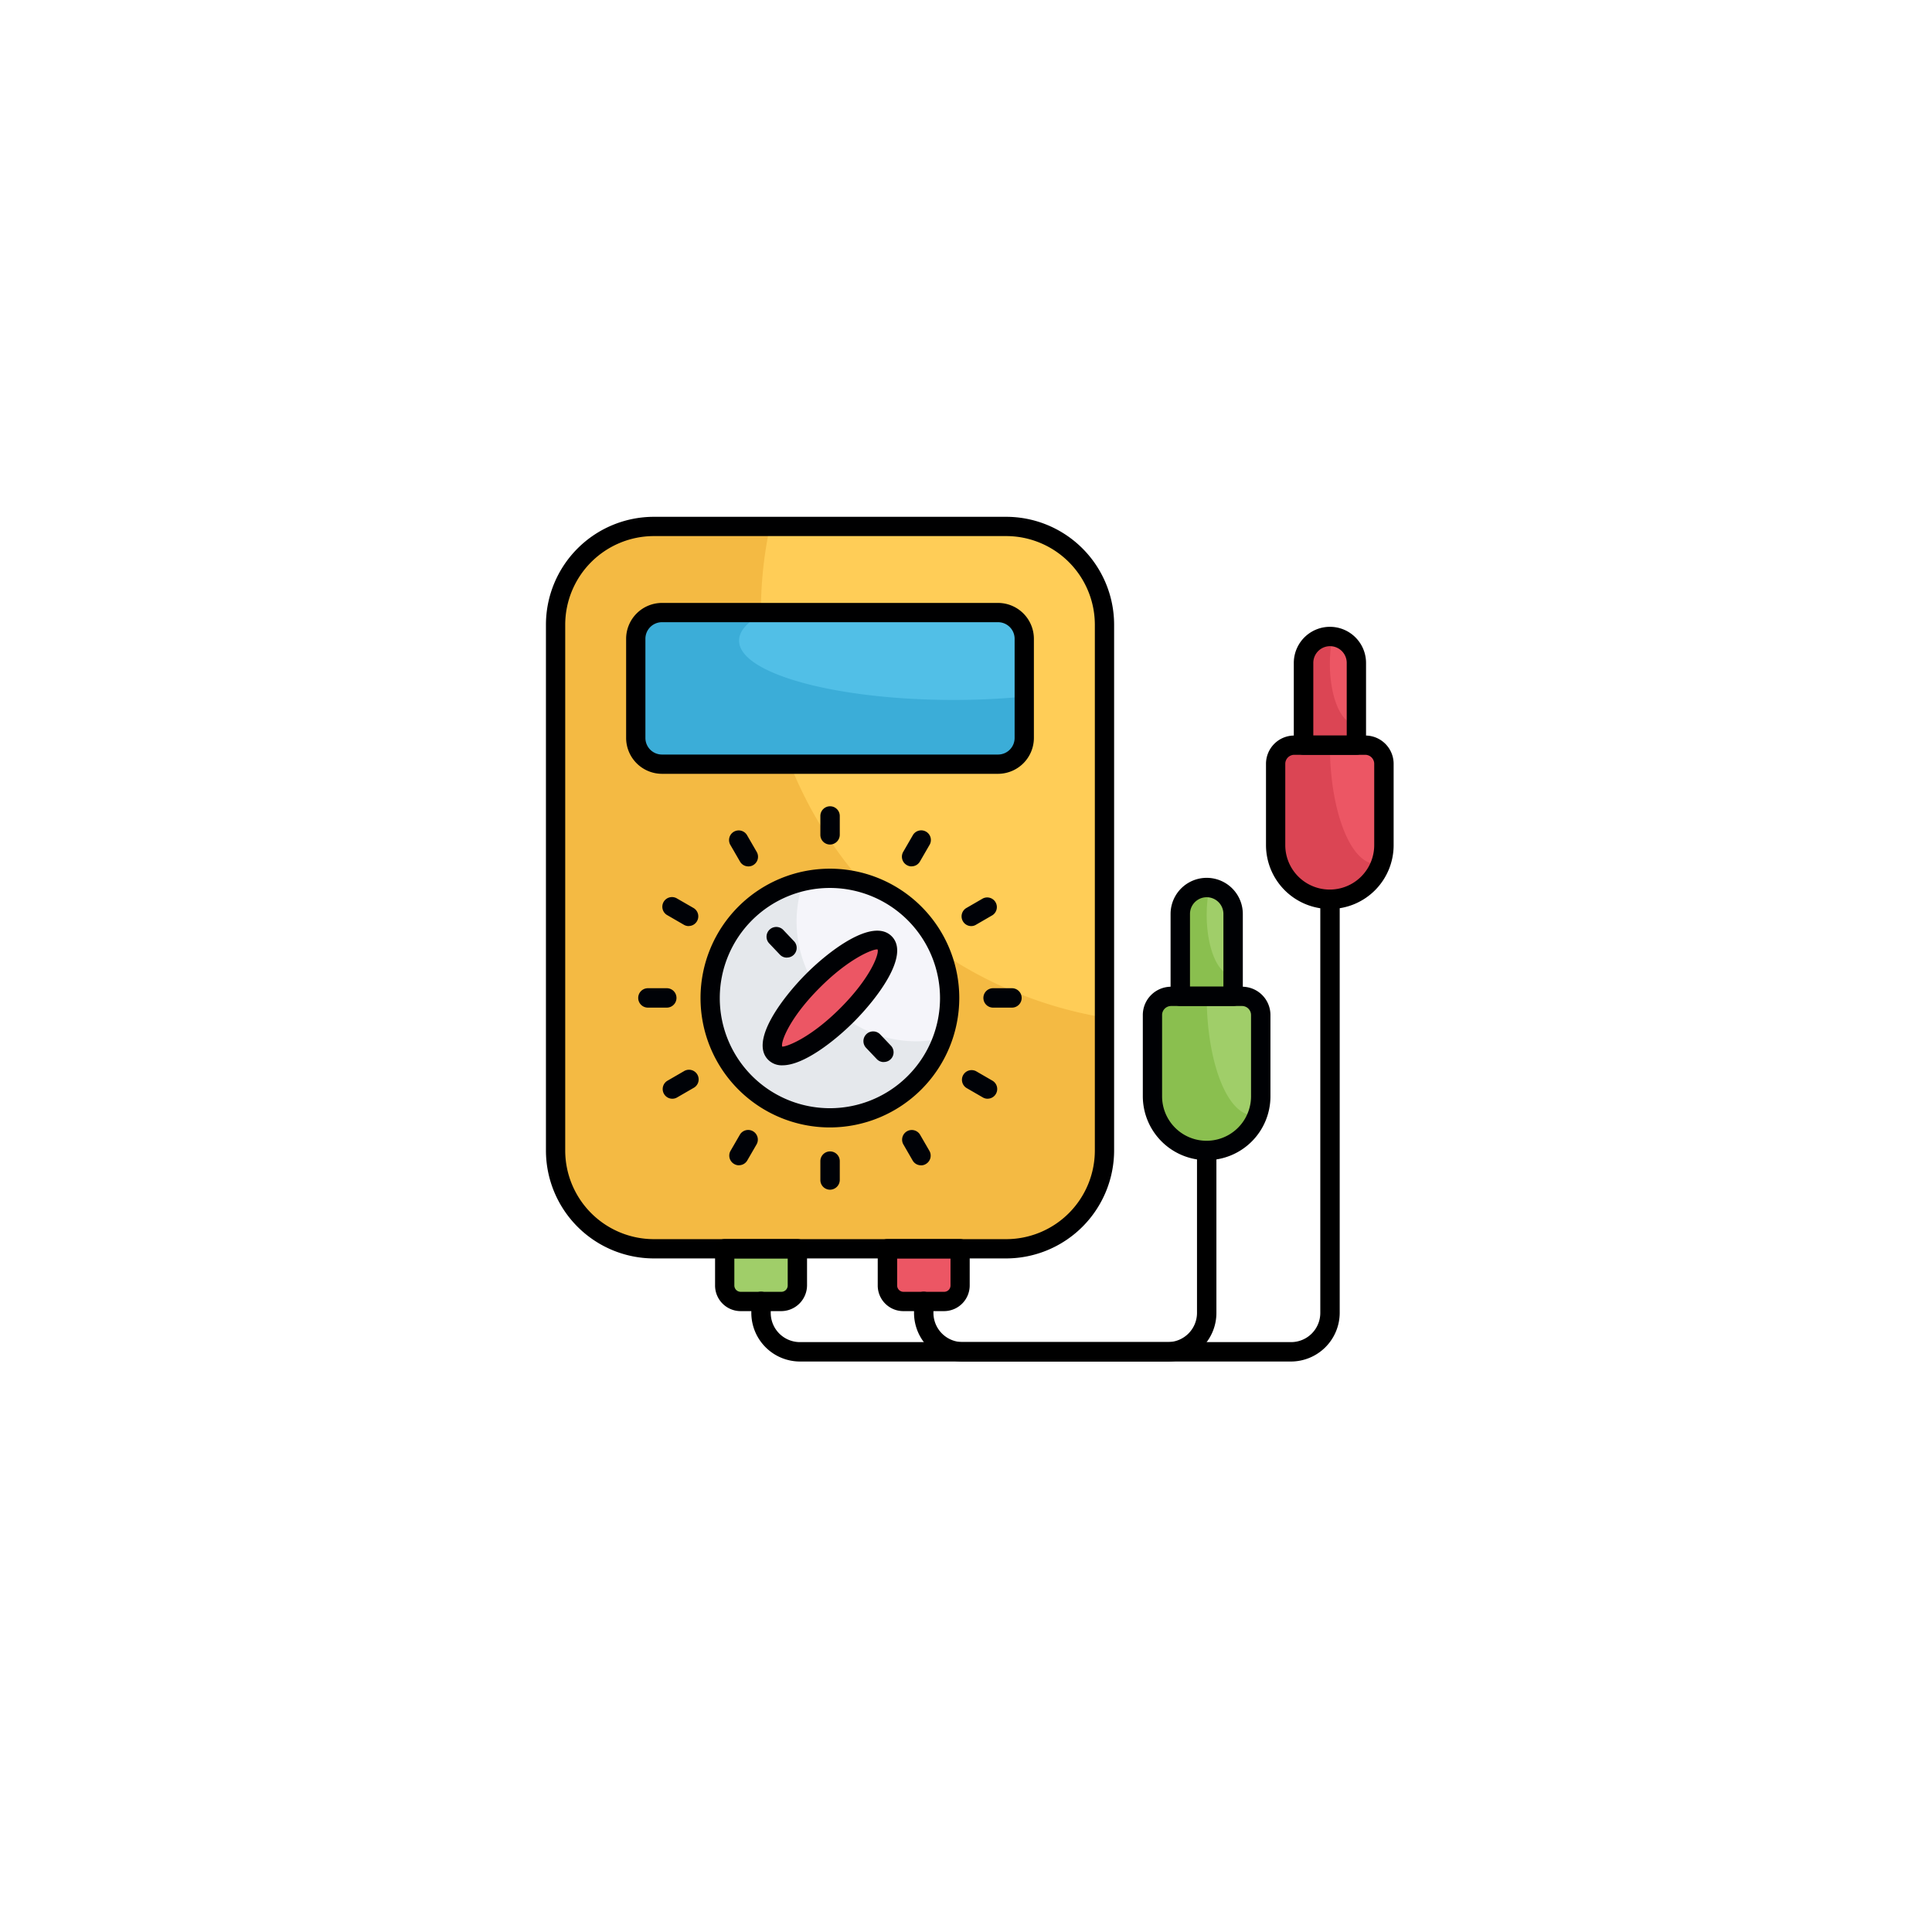 <svg xmlns="http://www.w3.org/2000/svg" xmlns:xlink="http://www.w3.org/1999/xlink" width="200" height="200" viewBox="0 0 200 200">
  <defs>
    <filter id="Elipse_5144" x="0" y="0" width="200" height="200" filterUnits="userSpaceOnUse">
      <feOffset dy="3" input="SourceAlpha"/>
      <feGaussianBlur stdDeviation="3" result="blur"/>
      <feFlood flood-opacity="0.161"/>
      <feComposite operator="in" in2="blur"/>
      <feComposite in="SourceGraphic"/>
    </filter>
  </defs>
  <g id="Grupo_936805" data-name="Grupo 936805" transform="translate(-391 -13923)">
    <g transform="matrix(1, 0, 0, 1, 391, 13923)" filter="url(#Elipse_5144)">
      <circle id="Elipse_5144-2" data-name="Elipse 5144" cx="91" cy="91" r="91" transform="translate(9 6)" fill="#fff"/>
    </g>
    <g id="voltimetro" transform="translate(445.966 13974.84)">
      <g id="Grupo_930448" data-name="Grupo 930448" transform="translate(36.888 77.427)">
        <path id="Trazado_667260" data-name="Trazado 667260" d="M34.413,55.97v3.809a1.655,1.655,0,0,1-1.66,1.66H28.54a1.655,1.655,0,0,1-1.66-1.66V55.97Z" transform="translate(-26.88 -55.97)" fill="#ec5664"/>
      </g>
      <g id="Grupo_930449" data-name="Grupo 930449" transform="translate(20.049 77.427)">
        <path id="Trazado_667261" data-name="Trazado 667261" d="M22.33,55.97v3.809a1.655,1.655,0,0,1-1.66,1.66h-4.2a1.655,1.655,0,0,1-1.66-1.66V55.97Z" transform="translate(-14.81 -55.97)" fill="#a0ce69"/>
      </g>
      <g id="Grupo_930450" data-name="Grupo 930450" transform="translate(2.541 2.651)">
        <path id="Trazado_667262" data-name="Trazado 667262" d="M59.082,12.554V66.977A10.187,10.187,0,0,1,48.9,77.161H12.444A10.187,10.187,0,0,1,2.26,66.977V12.554A10.187,10.187,0,0,1,12.444,2.37H48.912a10.184,10.184,0,0,1,10.17,10.184Z" transform="translate(-2.26 -2.37)" fill="#ffcd57"/>
      </g>
      <g id="Grupo_930451" data-name="Grupo 930451" transform="translate(2.554 2.664)">
        <path id="Trazado_667263" data-name="Trazado 667263" d="M59.078,53.217V66.973a10.163,10.163,0,0,1-10.17,10.17H12.44A10.163,10.163,0,0,1,2.27,66.973V12.55A10.163,10.163,0,0,1,12.44,2.38H24.452A42.545,42.545,0,0,0,59.078,53.217Z" transform="translate(-2.27 -2.38)" fill="#f4ba43"/>
      </g>
      <g id="Grupo_930452" data-name="Grupo 930452" transform="translate(18.556 39.09)">
        <circle id="Elipse_5146" data-name="Elipse 5146" cx="12.388" cy="12.388" r="12.388" fill="#f5f5fa"/>
      </g>
      <g id="Grupo_930453" data-name="Grupo 930453" transform="translate(18.57 39.397)">
        <path id="Trazado_667264" data-name="Trazado 667264" d="M37.815,44.949A12.391,12.391,0,1,1,23.4,28.71a12.2,12.2,0,0,0-.725,4.171A12.4,12.4,0,0,0,35.067,45.27,12.767,12.767,0,0,0,37.815,44.949Z" transform="translate(-13.75 -28.71)" fill="#e5e8ec"/>
      </g>
      <g id="Grupo_930454" data-name="Grupo 930454" transform="translate(23.493 44.029)">
        <ellipse id="Elipse_5147" data-name="Elipse 5147" cx="8.036" cy="2.497" rx="8.036" ry="2.497" transform="translate(0 11.362) rotate(-45)" fill="#ec5664"/>
      </g>
      <g id="Grupo_930455" data-name="Grupo 930455" transform="translate(10.841 11.565)">
        <path id="Trazado_667265" data-name="Trazado 667265" d="M48.43,11.48V21.748a2.724,2.724,0,0,1-2.72,2.72H10.93a2.724,2.724,0,0,1-2.72-2.72V11.48a2.724,2.724,0,0,1,2.72-2.72H45.724a2.712,2.712,0,0,1,2.706,2.72Z" transform="translate(-8.21 -8.76)" fill="#51bfe7"/>
      </g>
      <g id="Grupo_930456" data-name="Grupo 930456" transform="translate(10.841 11.565)">
        <path id="Trazado_667266" data-name="Trazado 667266" d="M48.43,17.465v4.283a2.709,2.709,0,0,1-2.706,2.706H10.93a2.712,2.712,0,0,1-2.72-2.706V11.48a2.715,2.715,0,0,1,2.72-2.72H21.589c-1.716.865-2.679,1.855-2.679,2.916,0,3.39,9.961,6.138,22.238,6.138C43.687,17.814,46.142,17.689,48.43,17.465Z" transform="translate(-8.21 -8.76)" fill="#3badd8"/>
      </g>
      <g id="Grupo_930457" data-name="Grupo 930457" transform="translate(1.55 1.66)">
        <path id="Trazado_667267" data-name="Trazado 667267" d="M49.178,78.432H12.725A11.181,11.181,0,0,1,1.55,67.257V12.835A11.181,11.181,0,0,1,12.725,1.66H49.192A11.181,11.181,0,0,1,60.367,12.835V67.257A11.193,11.193,0,0,1,49.178,78.432ZM12.725,3.655a9.187,9.187,0,0,0-9.18,9.18V67.257a9.187,9.187,0,0,0,9.18,9.18H49.192a9.187,9.187,0,0,0,9.18-9.18V12.835a9.187,9.187,0,0,0-9.18-9.18Z" transform="translate(-1.55 -1.66)" fill="#000001"/>
      </g>
      <g id="Grupo_930458" data-name="Grupo 930458" transform="translate(9.851 10.575)">
        <path id="Trazado_667268" data-name="Trazado 667268" d="M45.99,25.74H11.211A3.718,3.718,0,0,1,7.5,22.029V11.761A3.718,3.718,0,0,1,11.211,8.05H46a3.718,3.718,0,0,1,3.711,3.711V22.029A3.721,3.721,0,0,1,45.99,25.74ZM11.211,10.045a1.715,1.715,0,0,0-1.716,1.716V22.029a1.715,1.715,0,0,0,1.716,1.716H46a1.715,1.715,0,0,0,1.716-1.716V11.761A1.715,1.715,0,0,0,46,10.045Z" transform="translate(-7.5 -8.05)" fill="#000001"/>
      </g>
      <g id="Grupo_930459" data-name="Grupo 930459" transform="translate(17.552 38.086)">
        <path id="Trazado_667269" data-name="Trazado 667269" d="M26.413,54.556A13.393,13.393,0,1,1,39.806,41.163,13.414,13.414,0,0,1,26.413,54.556Zm0-24.791a11.4,11.4,0,1,0,11.4,11.4A11.411,11.411,0,0,0,26.413,29.765Z" transform="translate(-13.02 -27.77)" fill="#000104"/>
      </g>
      <g id="Grupo_930460" data-name="Grupo 930460" transform="translate(23.983 44.505)">
        <path id="Trazado_667270" data-name="Trazado 667270" d="M19.681,46.306a1.975,1.975,0,0,1-1.479-.572c-1.953-1.953,1.535-6.487,3.906-8.873s6.906-5.873,8.873-3.92-1.535,6.487-3.92,8.873c-1.883,1.883-5.134,4.492-7.38,4.492Zm9.794-12c-.516,0-2.93.949-5.943,3.976-3.139,3.139-4.046,5.622-3.878,6.083.363.056,2.846-.809,6-3.962s4.046-5.622,3.878-6.083C29.516,34.309,29.5,34.309,29.474,34.309Z" transform="translate(-17.63 -32.371)" fill="#000104"/>
      </g>
      <g id="Grupo_930461" data-name="Grupo 930461" transform="translate(29.954 31.626)">
        <path id="Trazado_667271" data-name="Trazado 667271" d="M22.914,27.1a1,1,0,0,1-1-1V24.144a1,1,0,1,1,2.009,0V26.1A1.018,1.018,0,0,1,22.914,27.1Z" transform="translate(-21.91 -23.14)" fill="#000207"/>
      </g>
      <g id="Grupo_930462" data-name="Grupo 930462" transform="translate(20.527 34.156)">
        <path id="Trazado_667272" data-name="Trazado 667272" d="M17.13,28.646a.99.99,0,0,1-.865-.5l-.977-1.688a1,1,0,1,1,1.73-1l.977,1.688a1,1,0,0,1-.363,1.367A.944.944,0,0,1,17.13,28.646Z" transform="translate(-15.153 -24.953)" fill="#000207"/>
      </g>
      <g id="Grupo_930463" data-name="Grupo 930463" transform="translate(13.636 41.047)">
        <path id="Trazado_667273" data-name="Trazado 667273" d="M12.9,32.874a.979.979,0,0,1-.5-.14l-1.688-.977a1,1,0,1,1,1-1.73L13.4,31a1,1,0,0,1,.363,1.367.99.99,0,0,1-.865.5Z" transform="translate(-10.213 -29.893)" fill="#000207"/>
      </g>
      <g id="Grupo_930464" data-name="Grupo 930464" transform="translate(11.106 50.46)">
        <path id="Trazado_667274" data-name="Trazado 667274" d="M11.358,38.649H9.4a1,1,0,0,1,0-2.009h1.953a1,1,0,0,1,0,2.009Z" transform="translate(-8.4 -36.64)" fill="#000207"/>
      </g>
      <g id="Grupo_930465" data-name="Grupo 930465" transform="translate(13.636 58.919)">
        <path id="Trazado_667275" data-name="Trazado 667275" d="M11.213,45.684a.99.99,0,0,1-.865-.5,1,1,0,0,1,.363-1.367l1.688-.977a1,1,0,1,1,1,1.73l-1.688.977A.979.979,0,0,1,11.213,45.684Z" transform="translate(-10.213 -42.703)" fill="#000207"/>
      </g>
      <g id="Grupo_930466" data-name="Grupo 930466" transform="translate(20.527 65.099)">
        <path id="Trazado_667276" data-name="Trazado 667276" d="M16.153,50.826a.979.979,0,0,1-.5-.14,1,1,0,0,1-.363-1.367l.977-1.688a1,1,0,0,1,1.73,1l-.977,1.688a.99.99,0,0,1-.865.5Z" transform="translate(-15.153 -47.133)" fill="#000207"/>
      </g>
      <g id="Grupo_930467" data-name="Grupo 930467" transform="translate(29.954 67.355)">
        <path id="Trazado_667277" data-name="Trazado 667277" d="M22.914,52.712a1,1,0,0,1-1-1V49.754a1,1,0,1,1,2.009,0v1.953A1.018,1.018,0,0,1,22.914,52.712Z" transform="translate(-21.91 -48.75)" fill="#000207"/>
      </g>
      <g id="Grupo_930468" data-name="Grupo 930468" transform="translate(38.398 65.099)">
        <path id="Trazado_667278" data-name="Trazado 667278" d="M29.94,50.826a.99.99,0,0,1-.865-.5L28.1,48.636a1,1,0,0,1,1.73-1l.977,1.688a1,1,0,0,1-.363,1.367.944.944,0,0,1-.5.14Z" transform="translate(-27.963 -47.133)" fill="#000207"/>
      </g>
      <g id="Grupo_930469" data-name="Grupo 930469" transform="translate(44.579 58.919)">
        <path id="Trazado_667279" data-name="Trazado 667279" d="M35.081,45.684a.979.979,0,0,1-.5-.14l-1.688-.977a1,1,0,0,1,1-1.73l1.688.977a1,1,0,0,1,.363,1.367.99.99,0,0,1-.865.5Z" transform="translate(-32.393 -42.703)" fill="#000207"/>
      </g>
      <g id="Grupo_930470" data-name="Grupo 930470" transform="translate(46.835 50.46)">
        <path id="Trazado_667280" data-name="Trazado 667280" d="M36.968,38.649H35.014a1,1,0,1,1,0-2.009h1.953a1,1,0,0,1,0,2.009Z" transform="translate(-34.01 -36.64)" fill="#000207"/>
      </g>
      <g id="Grupo_930471" data-name="Grupo 930471" transform="translate(44.579 41.047)">
        <path id="Trazado_667281" data-name="Trazado 667281" d="M33.393,32.874a.99.99,0,0,1-.865-.5A1,1,0,0,1,32.891,31l1.688-.977a1,1,0,0,1,1,1.73l-1.688.977A.944.944,0,0,1,33.393,32.874Z" transform="translate(-32.393 -29.893)" fill="#000207"/>
      </g>
      <g id="Grupo_930472" data-name="Grupo 930472" transform="translate(38.398 34.156)">
        <path id="Trazado_667282" data-name="Trazado 667282" d="M28.963,28.646a.979.979,0,0,1-.5-.14,1,1,0,0,1-.363-1.367l.977-1.688a1,1,0,1,1,1.73,1l-.977,1.688a.99.99,0,0,1-.865.5Z" transform="translate(-27.963 -24.953)" fill="#000207"/>
      </g>
      <g id="Grupo_930473" data-name="Grupo 930473" transform="translate(24.393 44.131)">
        <path id="Trazado_667283" data-name="Trazado 667283" d="M20.025,35.265a.982.982,0,0,1-.725-.307L18.2,33.8a1.006,1.006,0,1,1,1.451-1.4l1.1,1.158a1,1,0,0,1-.725,1.7Z" transform="translate(-17.924 -32.104)" fill="#000104"/>
      </g>
      <g id="Grupo_930474" data-name="Grupo 930474" transform="translate(34.423 54.943)">
        <path id="Trazado_667284" data-name="Trazado 667284" d="M27.215,43.015a.982.982,0,0,1-.725-.307l-1.1-1.158a1.006,1.006,0,1,1,1.451-1.4l1.1,1.158a1,1,0,0,1-.725,1.7Z" transform="translate(-25.114 -39.854)" fill="#000104"/>
      </g>
      <g id="Grupo_930475" data-name="Grupo 930475" transform="translate(19.058 76.423)">
        <path id="Trazado_667285" data-name="Trazado 667285" d="M20.95,62.714h-4.2A2.649,2.649,0,0,1,14.1,60.063V56.254a1,1,0,0,1,1-1h7.52a1,1,0,0,1,1,1v3.809A2.682,2.682,0,0,1,20.95,62.714Zm-4.855-5.455v2.8a.655.655,0,0,0,.656.656h4.213a.655.655,0,0,0,.656-.656v-2.8Z" transform="translate(-14.1 -55.25)"/>
      </g>
      <g id="Grupo_930476" data-name="Grupo 930476" transform="translate(35.897 76.423)">
        <path id="Trazado_667286" data-name="Trazado 667286" d="M33.034,62.714H28.821a2.649,2.649,0,0,1-2.651-2.651V56.254a1,1,0,0,1,1-1h7.52a1,1,0,0,1,1,1v3.809A2.661,2.661,0,0,1,33.034,62.714Zm-4.855-5.455v2.8a.655.655,0,0,0,.656.656h4.213a.655.655,0,0,0,.656-.656v-2.8Z" transform="translate(-26.17 -55.25)"/>
      </g>
      <g id="Grupo_930477" data-name="Grupo 930477" transform="translate(39.65 66.253)">
        <path id="Trazado_667287" data-name="Trazado 667287" d="M55.13,70.812H33.9a5.043,5.043,0,0,1-5.036-5.036V64.589a1,1,0,0,1,2.009,0v1.186A3.025,3.025,0,0,0,33.9,68.8H55.13a3.025,3.025,0,0,0,3.027-3.027V48.964a1,1,0,1,1,2.009,0V65.789a5.031,5.031,0,0,1-5.036,5.022Z" transform="translate(-28.86 -47.96)"/>
      </g>
      <g id="Grupo_930478" data-name="Grupo 930478" transform="translate(22.811 40.206)">
        <path id="Trazado_667288" data-name="Trazado 667288" d="M72.649,78.188H21.826a5.043,5.043,0,0,1-5.036-5.036V71.966a1,1,0,1,1,2.009,0v1.186a3.025,3.025,0,0,0,3.027,3.027H72.663a3.025,3.025,0,0,0,3.027-3.027V30.294a1,1,0,1,1,2.009,0V73.152A5.055,5.055,0,0,1,72.649,78.188Z" transform="translate(-16.79 -29.29)"/>
      </g>
      <g id="Grupo_930485" data-name="Grupo 930485" transform="translate(76.09 13.044)">
        <g id="Grupo_930479" data-name="Grupo 930479" transform="translate(1.004 12.263)">
          <path id="Trazado_667289" data-name="Trazado 667289" d="M66.917,20.535v8.412a5.608,5.608,0,0,1-11.217,0V20.535a1.929,1.929,0,0,1,1.925-1.925h7.352A1.932,1.932,0,0,1,66.917,20.535Z" transform="translate(-55.7 -18.61)" fill="#ec5664"/>
        </g>
        <g id="Grupo_930480" data-name="Grupo 930480" transform="translate(1.004 12.249)">
          <path id="Trazado_667290" data-name="Trazado 667290" d="M66.582,30.849a5.612,5.612,0,0,1-5.273,3.711A5.621,5.621,0,0,1,55.7,28.952V20.539A1.935,1.935,0,0,1,57.639,18.6h3.669c0,6.794,2.134,12.3,4.785,12.3A1.462,1.462,0,0,0,66.582,30.849Z" transform="translate(-55.7 -18.6)" fill="#db4554"/>
        </g>
        <g id="Grupo_930481" data-name="Grupo 930481" transform="translate(3.878 1.004)">
          <path id="Trazado_667291" data-name="Trazado 667291" d="M63.229,13.274V21.8H57.76V13.274a2.734,2.734,0,1,1,5.469,0Z" transform="translate(-57.76 -10.54)" fill="#ec5664"/>
        </g>
        <g id="Grupo_930482" data-name="Grupo 930482" transform="translate(3.878 1.004)">
          <path id="Trazado_667292" data-name="Trazado 667292" d="M63.229,19.58V21.8H57.76V13.274a2.739,2.739,0,0,1,2.734-2.734,1.87,1.87,0,0,1,.279.014,14.5,14.5,0,0,0-.279,2.818c0,3.446,1.172,6.222,2.637,6.222a.272.272,0,0,0,.1-.014Z" transform="translate(-57.76 -10.54)" fill="#db4554"/>
        </g>
        <g id="Grupo_930483" data-name="Grupo 930483" transform="translate(0 11.258)">
          <path id="Trazado_667293" data-name="Trazado 667293" d="M61.593,35.845a6.618,6.618,0,0,1-6.613-6.613V20.82a2.929,2.929,0,0,1,2.93-2.93h7.352a2.929,2.929,0,0,1,2.93,2.93v8.412a6.6,6.6,0,0,1-6.6,6.613ZM57.91,19.885a.935.935,0,0,0-.935.935v8.412a4.6,4.6,0,1,0,9.208,0V20.82a.935.935,0,0,0-.935-.935Z" transform="translate(-54.98 -17.89)"/>
        </g>
        <g id="Grupo_930484" data-name="Grupo 930484" transform="translate(2.874)">
          <path id="Trazado_667294" data-name="Trazado 667294" d="M63.513,23.073H58.044a1,1,0,0,1-1-1v-8.51a3.739,3.739,0,1,1,7.478,0v8.524A1,1,0,0,1,63.513,23.073Zm-4.464-1.995h3.474v-7.52a1.73,1.73,0,0,0-3.46,0v7.52Z" transform="translate(-57.04 -9.82)"/>
        </g>
      </g>
      <g id="Grupo_930492" data-name="Grupo 930492" transform="translate(63.338 39.034)">
        <g id="Grupo_930486" data-name="Grupo 930486" transform="translate(1.004 12.277)">
          <path id="Trazado_667295" data-name="Trazado 667295" d="M57.777,39.175v8.412a5.608,5.608,0,1,1-11.217,0V39.175a1.929,1.929,0,0,1,1.925-1.925h7.352A1.914,1.914,0,0,1,57.777,39.175Z" transform="translate(-46.56 -37.25)" fill="#a0ce69"/>
        </g>
        <g id="Grupo_930487" data-name="Grupo 930487" transform="translate(1.004 12.263)">
          <path id="Trazado_667296" data-name="Trazado 667296" d="M57.442,49.489A5.612,5.612,0,0,1,52.168,53.2a5.621,5.621,0,0,1-5.608-5.608V39.179A1.935,1.935,0,0,1,48.5,37.24h3.669c0,6.794,2.134,12.3,4.785,12.3A1.5,1.5,0,0,0,57.442,49.489Z" transform="translate(-46.56 -37.24)" fill="#8abf4f"/>
        </g>
        <g id="Grupo_930488" data-name="Grupo 930488" transform="translate(3.878 1.018)">
          <path id="Trazado_667297" data-name="Trazado 667297" d="M54.089,31.914v8.524H48.62V31.914a2.734,2.734,0,0,1,5.469,0Z" transform="translate(-48.62 -29.18)" fill="#a0ce69"/>
        </g>
        <g id="Grupo_930489" data-name="Grupo 930489" transform="translate(3.878 1.004)">
          <path id="Trazado_667298" data-name="Trazado 667298" d="M54.089,38.21v2.218H48.62V31.9a2.739,2.739,0,0,1,2.734-2.734,1.87,1.87,0,0,1,.279.014A14.5,14.5,0,0,0,51.354,32c0,3.446,1.172,6.222,2.637,6.222a.272.272,0,0,0,.1-.014Z" transform="translate(-48.62 -29.17)" fill="#8abf4f"/>
        </g>
        <g id="Grupo_930490" data-name="Grupo 930490" transform="translate(0 11.272)">
          <path id="Trazado_667299" data-name="Trazado 667299" d="M52.453,54.485a6.627,6.627,0,0,1-6.613-6.613V39.46a2.929,2.929,0,0,1,2.93-2.93h7.352a2.929,2.929,0,0,1,2.93,2.93v8.412A6.606,6.606,0,0,1,52.453,54.485ZM48.77,38.525a.935.935,0,0,0-.935.935v8.412a4.6,4.6,0,1,0,9.208,0V39.46a.935.935,0,0,0-.935-.935Z" transform="translate(-45.84 -36.53)" fill="#000104"/>
        </g>
        <g id="Grupo_930491" data-name="Grupo 930491" transform="translate(2.874)">
          <path id="Trazado_667300" data-name="Trazado 667300" d="M54.373,41.717H48.9a1,1,0,0,1-1-1V32.189a3.739,3.739,0,1,1,7.478,0v8.524A1,1,0,0,1,54.373,41.717Zm-4.478-2.009h3.474v-7.52a1.73,1.73,0,0,0-3.46,0v7.52Z" transform="translate(-47.9 -28.45)" fill="#000104"/>
        </g>
      </g>
    </g>
  </g>
</svg>
